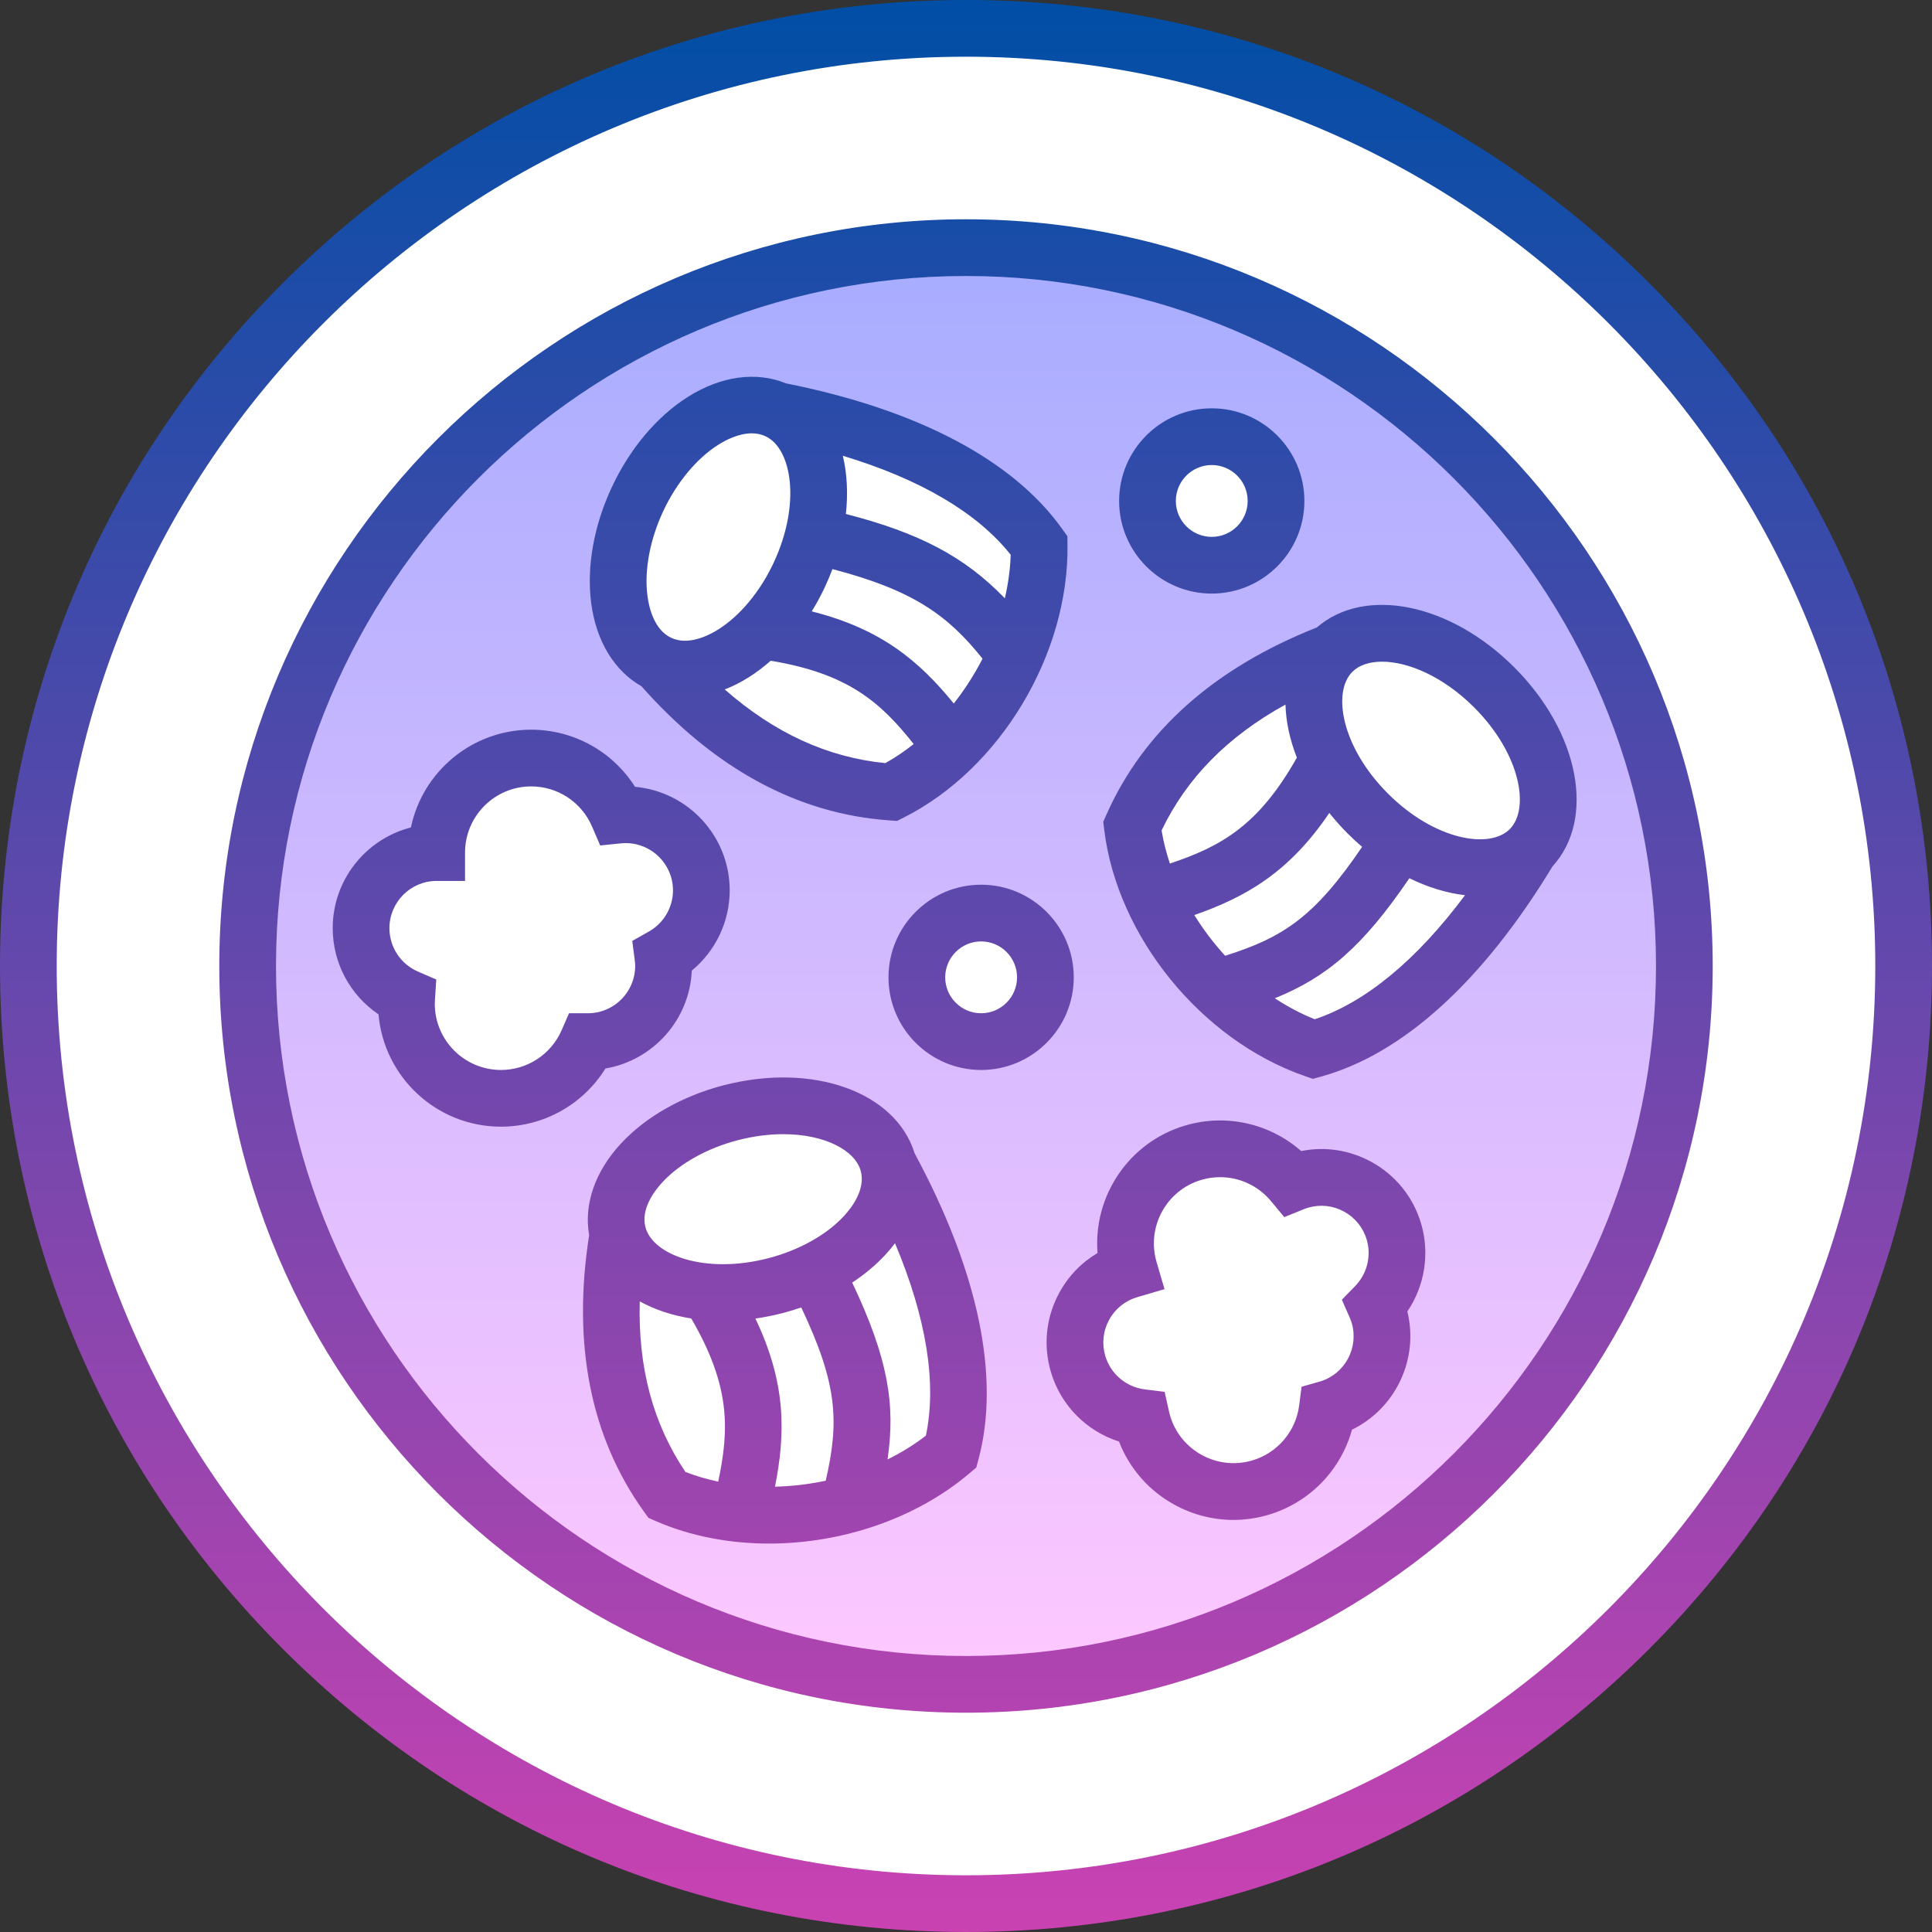 <svg id="Capa_1" enable-background="new 0 0 511 511" height="512" viewBox="0 0 511 511" width="512" xmlns="http://www.w3.org/2000/svg" xmlns:xlink="http://www.w3.org/1999/xlink"><rect x="0" y="0" width="511" height="511" fill="#333333" stroke="none"/><linearGradient id="SVGID_1_" gradientUnits="userSpaceOnUse" x1="255.5" x2="255.5" y1="65.5" y2="445.5"><stop offset="0" stop-color="#a7acff"/><stop offset="1" stop-color="#ffc8ff"/></linearGradient><linearGradient id="SVGID_2_" gradientUnits="userSpaceOnUse" x1="255.5" x2="255.5" y1="0" y2="511"><stop offset="0" stop-color="#004ea6"/><stop offset="1" stop-color="#ca42b2"/></linearGradient><g id="Filled"><circle cx="255.5" cy="255.5" fill="#fff" r="248"/><circle cx="255.5" cy="255.5" fill="url(#SVGID_1_)" r="190"/><path d="m404.612 224.612c-17.269 28.73-37.049 47.312-57.112 52.888-25.073-8.73-45-34-48-59 9.706-21.873 28.197-36.632 52.888-46.112 9.224-9.224 28.392-5.011 42.813 9.41 14.422 14.422 18.635 33.59 9.411 42.814zm-169.673 83.292c-3.276-12.627-21.935-18.71-41.676-13.588s-33.088 19.51-29.812 32.137c-4.343 26.089-.992 49.51 12.943 68.963 23.071 10.085 54.955 5.715 75.189-11.473 5.362-20.121-.631-46.59-16.644-76.039zm-29.281-199.306c-11.815-5.528-28.4 4.965-37.043 23.438-8.643 18.472-6.071 37.929 5.744 43.457 17.327 19.982 37.505 32.337 61.376 34.007 22.481-11.34 39.447-38.687 39.11-65.234-12.08-16.961-36.291-29.224-69.187-35.668zm-20.158 126.902c0-11.046-8.954-20-20-20-.689 0-1.369.035-2.04.103-3.834-8.884-12.67-15.103-22.96-15.103-13.807 0-25 11.193-25 25-11.046 0-20 8.954-20 20 0 8.223 4.966 15.28 12.06 18.354-.035.545-.06 1.093-.06 1.646 0 13.807 11.193 25 25 25 10.252 0 19.058-6.174 22.916-15.004.028 0 .056.004.084.004 11.046 0 20-8.954 20-20 0-.878-.076-1.737-.186-2.585 6.077-3.432 10.186-9.939 10.186-17.415zm183.19 90.302c-3.106-10.6-14.217-16.675-24.817-13.57-.661.194-1.304.419-1.928.672-6.178-7.447-16.405-10.931-26.281-8.038-13.25 3.882-20.844 17.771-16.962 31.021-10.6 3.106-16.675 14.217-13.57 24.817 2.312 7.891 9.062 13.267 16.734 14.222.119.533.25 1.066.405 1.597 3.882 13.25 17.771 20.844 31.021 16.962 9.839-2.883 16.554-11.283 17.772-20.842.027-.008.055-.011.082-.019 10.6-3.106 16.675-14.217 13.57-24.817-.247-.842-.561-1.645-.905-2.428 4.867-5.003 6.981-12.403 4.879-19.577zm-48.19-210.302c-9.389 0-17 7.611-17 17s7.611 17 17 17 17-7.611 17-17-7.611-17-17-17zm-61 126c-9.389 0-17 7.611-17 17s7.611 17 17 17 17-7.611 17-17-7.611-17-17-17z" fill="#fff"/><path d="m400.505 176.495c-17.054-17.054-39.588-21.471-52.204-10.541-27.096 10.721-45.831 27.361-55.657 49.504l-.837 1.886.246 2.049c3.392 28.265 25.673 55.682 52.98 65.189l2.215.771 2.26-.628c21.611-6.006 42.732-25.22 61.119-55.575 11.444-12.521 7.14-35.392-10.122-52.655zm-34.963-1.486c6.834 0 16.113 3.85 24.356 12.092 12.261 12.263 14.801 26.816 9.41 32.207-5.393 5.39-19.944 2.853-32.207-9.41s-14.801-26.816-9.41-32.207c1.768-1.767 4.518-2.682 7.851-2.682zm-41.5 77.784c-3.05-3.333-5.791-6.956-8.153-10.765 13.579-4.753 25.038-11.229 35.704-27.008 1.498 1.875 3.128 3.711 4.902 5.485 1.231 1.23 2.493 2.387 3.775 3.485-12.55 18.479-20.819 23.951-36.228 28.803zm15.96-66.44c.115 4.507 1.136 9.264 3.009 14.032-10.073 17.904-20.008 23.496-33.584 28.016-.972-2.894-1.719-5.824-2.194-8.761 6.642-13.859 17.453-24.841 32.769-33.287zm7.74 83.233c-3.649-1.456-7.187-3.334-10.561-5.55 13.612-5.514 23.127-13.423 35.584-31.753 4.939 2.423 9.936 3.94 14.725 4.489-12.779 17.133-26.301 28.329-39.748 32.814zm-156.363 17.47c-10.916 2.833-20.56 8.307-27.152 15.414-6.849 7.383-9.852 16.106-8.4 24.194-4.508 28.817.353 53.414 14.47 73.12l1.202 1.678 1.891.827c9.221 4.031 19.542 5.973 30.014 5.973 19.149-.001 38.788-6.5 53.035-18.602l1.788-1.518.604-2.267c5.776-21.673-.082-49.619-16.929-80.853-4.995-16.215-26.894-24.096-50.523-17.966zm-16.155 25.615c4.601-4.96 11.863-9.004 19.923-11.095 4.245-1.102 8.297-1.592 12.02-1.592 10.997 0 19.082 4.291 20.513 9.805 1.241 4.782-2.295 9.507-4.513 11.898-4.601 4.96-11.862 9.004-19.922 11.095-16.785 4.357-30.618-.832-32.533-8.212-1.243-4.782 2.293-9.508 4.512-11.899zm43.171 78.971c-4.419.94-8.931 1.466-13.412 1.572 2.785-14.115 3.011-27.275-5.185-44.468 2.376-.34 4.784-.814 7.213-1.444 1.672-.434 3.309-.937 4.915-1.491 9.57 20.185 10.097 30.087 6.469 45.831zm-49.184-47.436c3.945 2.186 8.562 3.723 13.623 4.524 10.326 17.755 10.111 29.153 7.126 43.146-2.987-.628-5.892-1.471-8.664-2.55-8.581-12.749-12.568-27.635-12.085-45.12zm75.672 35.518c-3.104 2.407-6.517 4.505-10.137 6.291 2.146-14.531.15-26.743-9.342-46.779 3.295-2.176 6.249-4.643 8.758-7.348.924-.997 1.778-2.018 2.561-3.058 8.289 19.694 11.109 37.031 8.16 50.894zm-75.226-198.225c19.323 21.849 41.37 33.791 65.553 35.483l2.059.144 1.843-.93c25.417-12.821 43.598-43.113 43.231-72.025l-.03-2.345-1.361-1.91c-13.013-18.272-38.279-31.582-73.088-38.523-7.811-3.216-17.191-1.942-25.928 3.586-8.192 5.183-15.335 13.663-20.115 23.879-4.779 10.214-6.712 21.134-5.442 30.744 1.32 9.982 6.124 17.857 13.278 21.897zm64.513 20.342c-15.3-1.522-29.315-7.949-42.48-19.48 2.147-.836 4.288-1.919 6.39-3.25 1.992-1.261 3.922-2.72 5.771-4.348 20.281 3.366 28.928 10.802 37.808 22.03-2.389 1.9-4.89 3.601-7.489 5.048zm18.098-15.767c-9.097-11.148-19.092-19.715-37.568-24.365 1.268-2.065 2.442-4.225 3.495-6.476.733-1.567 1.388-3.138 1.981-4.709 21.338 5.562 30.51 12.197 39.698 23.696-2.151 4.193-4.71 8.184-7.606 11.854zm15.053-39.338c-.122 3.824-.659 7.686-1.548 11.511-10.69-11.062-22.646-17.297-42.044-22.304.598-5.478.312-10.698-.805-15.393 20.463 6.175 35.597 15.072 44.397 26.186zm-91.913-11.522c3.529-7.542 8.832-13.943 14.549-17.56 2.03-1.285 5.435-3.04 8.876-3.04 1.231 0 2.467.225 3.647.776 6.905 3.231 9.478 17.778 2.129 33.486-3.529 7.542-8.832 13.942-14.549 17.56-2.756 1.744-8.05 4.356-12.522 2.264-4.475-2.094-5.86-7.831-6.288-11.064-.886-6.708.629-14.88 4.158-22.422zm260.758-60.38c-48.258-48.257-112.419-74.834-180.666-74.834s-132.408 26.577-180.666 74.834c-48.257 48.258-74.834 112.419-74.834 180.666s26.577 132.408 74.834 180.666c48.258 48.257 112.419 74.834 180.666 74.834s132.408-26.577 180.666-74.834c48.257-48.258 74.834-112.419 74.834-180.666s-26.577-132.408-74.834-180.666zm-180.666 421.166c-132.612 0-240.5-107.888-240.5-240.5s107.888-240.5 240.5-240.5 240.5 107.888 240.5 240.5-107.888 240.5-240.5 240.5zm0-438c-108.902 0-197.5 88.598-197.5 197.5s88.598 197.5 197.5 197.5 197.5-88.598 197.5-197.5-88.598-197.5-197.5-197.5zm0 380c-100.631 0-182.5-81.869-182.5-182.5s81.869-182.5 182.5-182.5 182.5 81.869 182.5 182.5-81.869 182.5-182.5 182.5zm-95.368-155.39c12.577-2.142 22.27-12.852 22.841-25.891 6.277-5.175 10.027-12.946 10.027-21.219 0-14.335-11.024-26.144-25.041-27.391-5.896-9.315-16.201-15.109-27.459-15.109-15.645 0-28.742 11.11-31.817 25.855-11.876 3.041-20.683 13.834-20.683 26.645 0 9.249 4.628 17.743 12.119 22.794 1.421 16.618 15.401 29.706 32.381 29.706 11.357 0 21.765-5.914 27.632-15.39zm-11.589-10.117c-2.788 6.383-9.085 10.507-16.043 10.507-9.649 0-17.5-7.851-17.5-17.5 0-.389.019-.774.044-1.157l.345-5.271-4.847-2.1c-4.582-1.985-7.542-6.488-7.542-11.472 0-6.893 5.607-12.5 12.5-12.5h7.5v-7.5c0-9.649 7.851-17.5 17.5-17.5 6.992 0 13.302 4.151 16.075 10.575l2.176 5.043 5.465-.553c.425-.043.857-.065 1.284-.065 6.893 0 12.5 5.607 12.5 12.5 0 4.494-2.442 8.664-6.374 10.885l-4.396 2.482.646 5.007c.084.656.124 1.172.124 1.625 0 6.812-5.478 12.37-12.26 12.498l-5.232-.002zm227.344 51.2c-2.065-7.049-6.752-12.872-13.197-16.396-5.72-3.128-12.22-4.112-18.536-2.85-8.277-7.28-19.793-9.943-30.599-6.777-15.01 4.398-24.455 18.738-23.264 33.749-4.209 2.486-7.688 6.068-10.094 10.469-3.524 6.445-4.328 13.876-2.262 20.926 2.6 8.875 9.429 15.725 18.037 18.466 2.764 7.138 7.905 13.015 14.699 16.73 4.85 2.651 10.17 4 15.547 4 3.069 0 6.157-.439 9.184-1.327 10.898-3.193 19.224-11.795 22.19-22.539 11.468-5.592 17.759-18.597 14.64-31.269 4.567-6.731 5.981-15.243 3.655-23.182zm-17.451 16.455-3.522 3.621 2.031 4.625c.264.602.446 1.084.574 1.521 1.92 6.555-1.798 13.446-8.255 15.443l-5.013 1.431-.626 4.904c-.881 6.909-5.765 12.637-12.441 14.594-9.259 2.713-19.001-2.613-21.714-11.873-.11-.374-.2-.749-.284-1.124l-1.152-5.155-5.241-.652c-4.955-.617-9.062-4.105-10.463-8.889-.939-3.204-.574-6.582 1.028-9.512 1.602-2.929 4.249-5.06 7.453-5.999l7.198-2.108-2.109-7.198c-2.713-9.26 2.613-19.001 11.873-21.715 1.627-.477 3.284-.708 4.924-.708 5.125 0 10.092 2.257 13.476 6.337l3.508 4.229 5.089-2.069c.396-.161.803-.303 1.212-.423 3.204-.938 6.581-.573 9.512 1.028 2.929 1.602 5.06 4.249 5.999 7.453 1.262 4.314.091 9.003-3.057 12.239zm-37.936-183.148c13.509 0 24.5-10.991 24.5-24.5s-10.991-24.5-24.5-24.5-24.5 10.991-24.5 24.5 10.991 24.5 24.5 24.5zm0-34c5.238 0 9.5 4.262 9.5 9.5s-4.262 9.5-9.5 9.5-9.5-4.262-9.5-9.5 4.262-9.5 9.5-9.5zm-61 111c-13.509 0-24.5 10.991-24.5 24.5s10.991 24.5 24.5 24.5 24.5-10.991 24.5-24.5-10.991-24.5-24.5-24.5zm0 34c-5.238 0-9.5-4.262-9.5-9.5s4.262-9.5 9.5-9.5 9.5 4.262 9.5 9.5-4.262 9.5-9.5 9.5z" fill="url(#SVGID_2_)"/></g></svg>